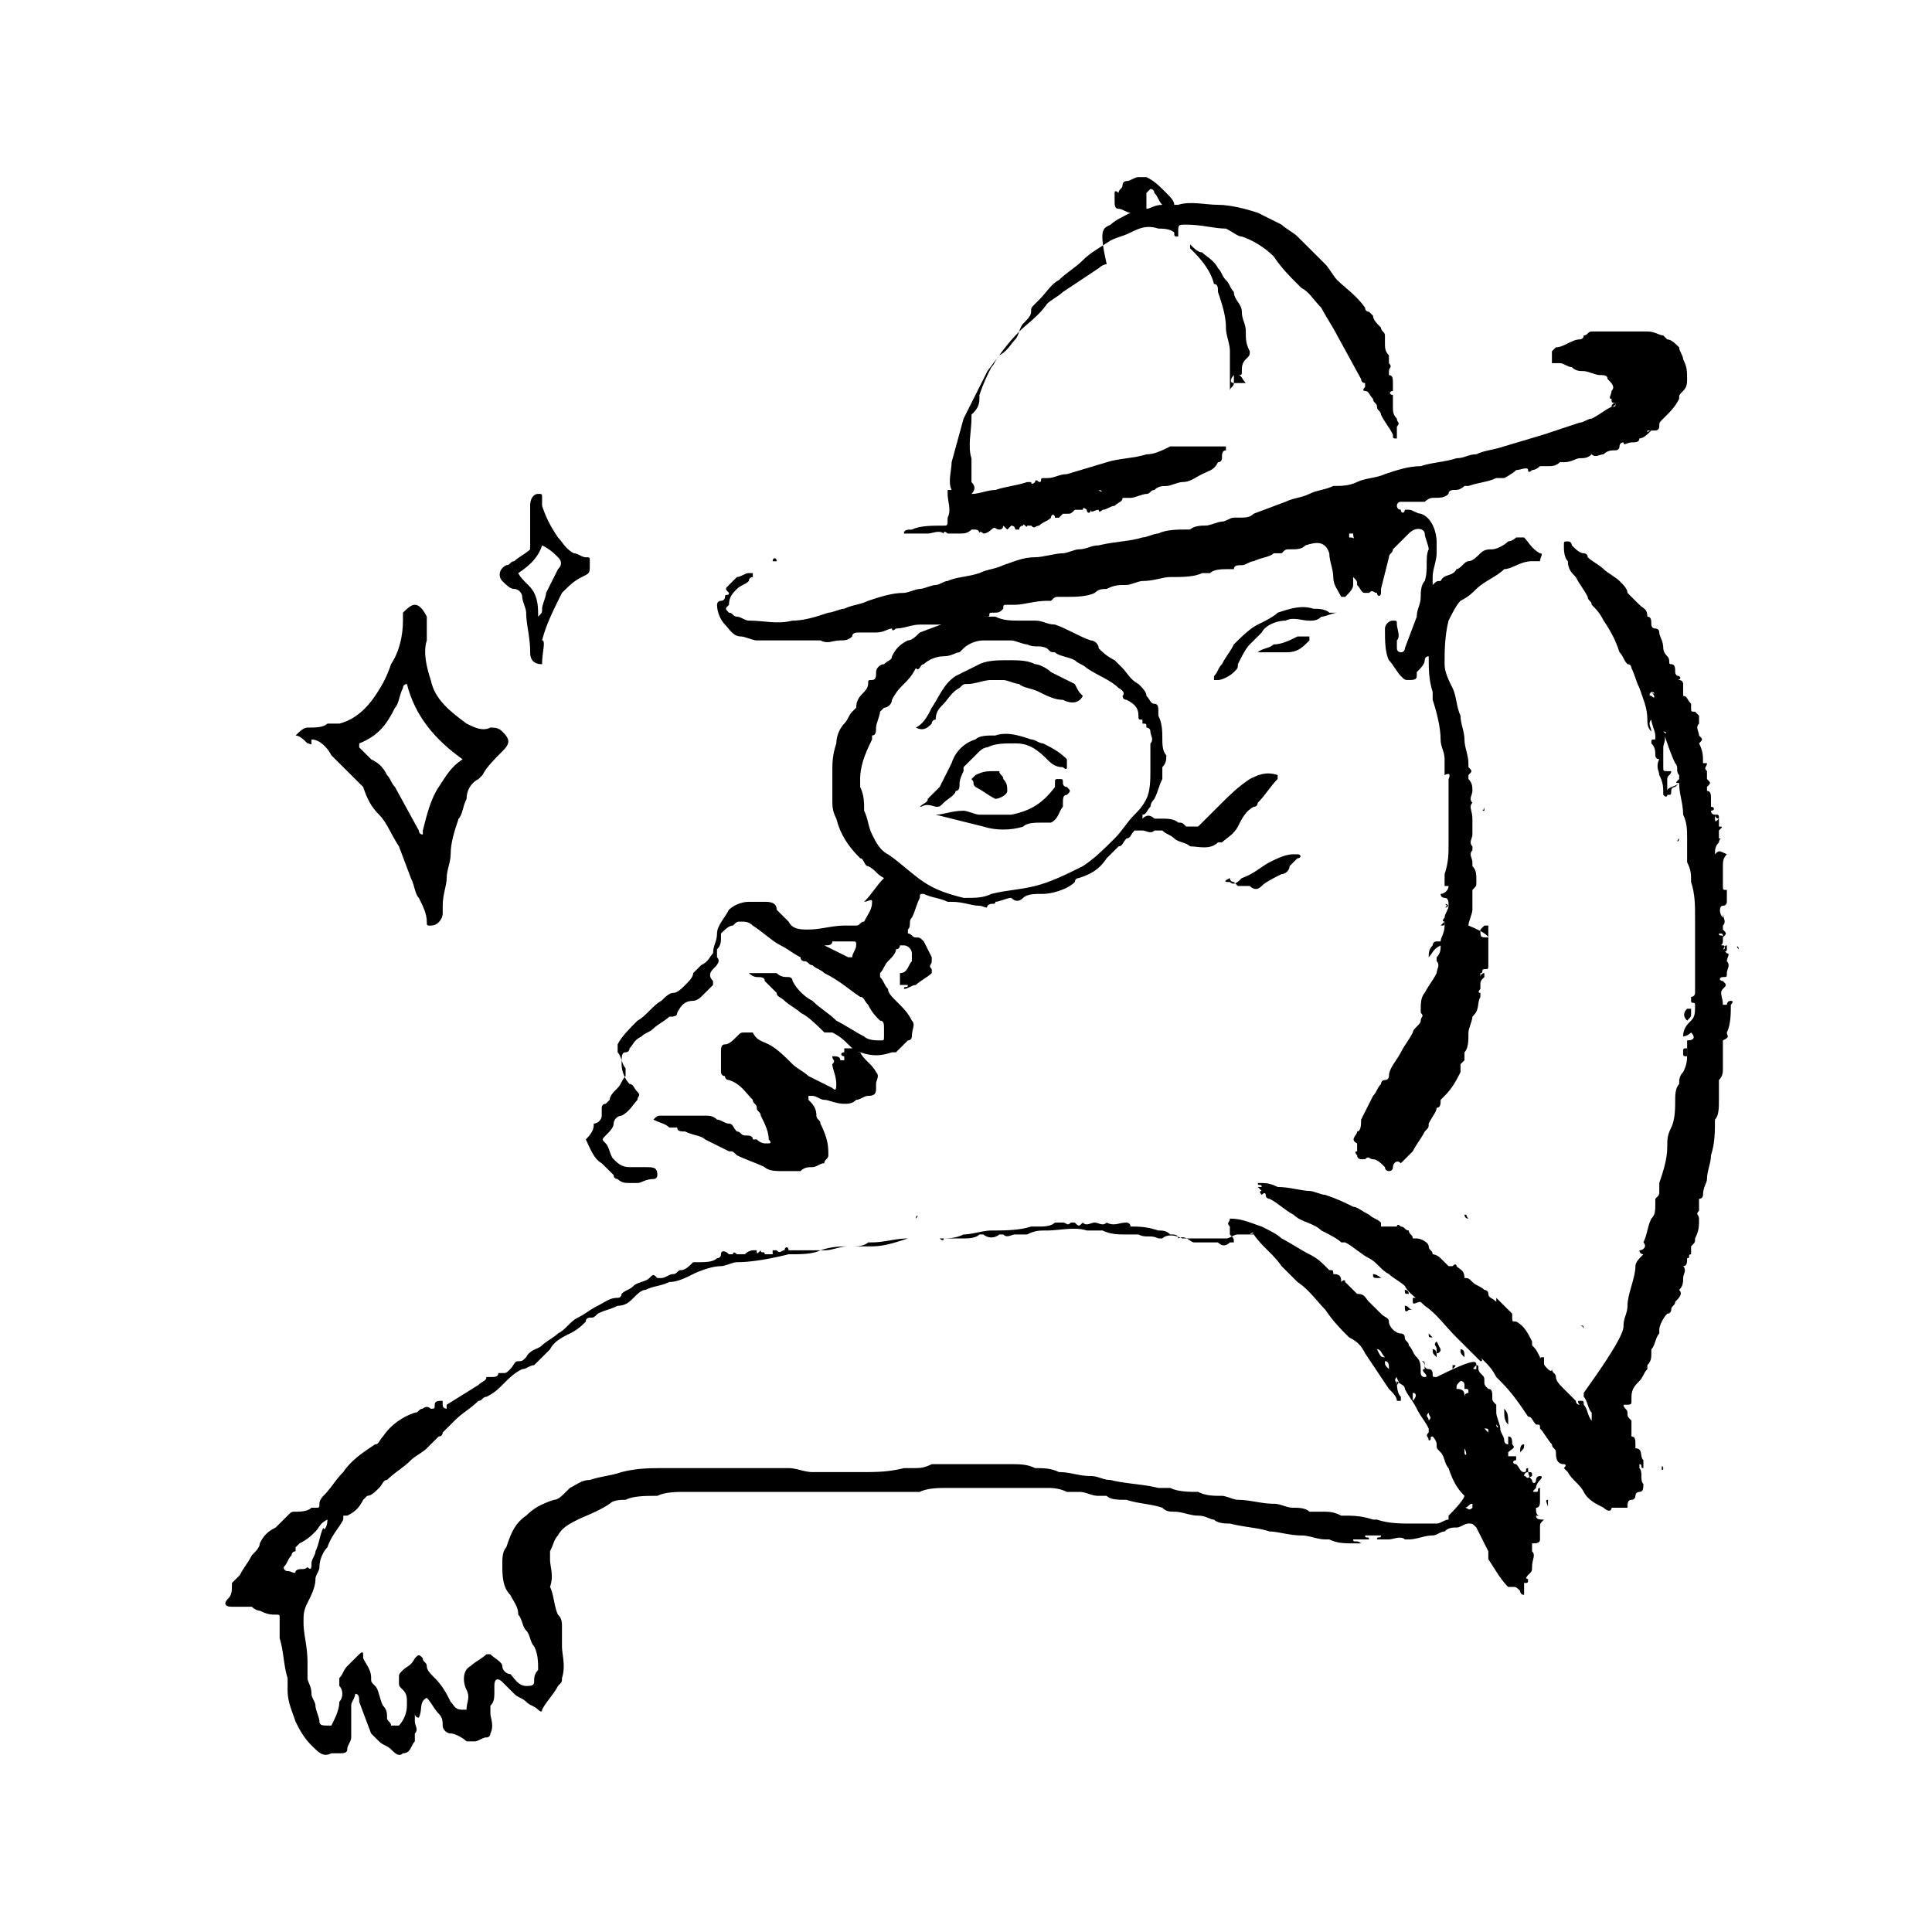 <svg width="120" height="120" viewBox="0 0 200 200" xmlns="http://www.w3.org/2000/svg"><path fill="currentColor" d="M152.836 141.321c.412 0 0 .41.412.82s.412.41.412.82 0 .41.411.82c.412 0 .412.41.412.82s0 .41.411.82v.819c0 .41.412 1.23.412 1.64s.411.82.411 1.23c0 0 0 .41.412.41v-.41-.41c.412 0 .412.41.412.82.411.41 0 .41-.412.82v.41h.412.411v.41c-.411 0-.411.41 0 .41.412.41.412.82.823.82s0-.41.412-.41c0 .41 0 .82.411 1.23 0 .41.412.41.412 0 0 0 0-.41.412-.41s0 .41 0 .41-.412.41-.412.82v.41c.412 0 0-.41.412-.41v.41.41.41c0 .409 0 .819-.412.819 0 .41 0 .82.412.82h.411-.823c0 .41.412.41.823.41-.411.41-.411.41-.411.82v.41.82c0 .41-.412.41-.824.41v.82c.412.41 0 .82 0 1.64 0 .41 0 .41-.411.82 0 0-.412.41 0 .41 0 .41 0 .41-.412.41v.41.82c-.411 0-.411-.41-.411-.41-.412-.41-.412-.41-.823-.41h-.412c-.823-.82-1.235-1.64-2.058-2.87v-.41-.41l-1.235-2.46c-.411-.41-.411-.41-.823-.41s-.823.41-1.234.41-.824 0-1.235.41c-.412 0-.823.41-1.235.41-.823 0-1.646.41-2.469.41h-.412c-.411-.41-1.235 0-1.646 0h-.412-.823c0-.41.412 0 .412-.41h-1.647c0 .41.412 0 .412.41h-.412-1.234c0 .41.411 0 .823.41h-.823c-.823 0-1.646 0-2.47-.41h-.411c-.823 0-1.646-.41-2.47-.41-1.234 0-2.469-.41-3.292-.41-1.235-.41-2.47-.41-4.116-.82-.411 0-1.235 0-1.646-.41-.412 0-.823-.41-1.646-.41s-1.647-.41-2.47-.41c-.411 0-.823 0-1.235-.41-1.234-.41-2.469-.41-3.704-.819-.823 0-1.646 0-2.058-.41h-.823c-.823 0-1.234-.41-2.057-.41h-.824-.411c-.823-.41-1.646-.41-2.058-.41h-4.527-2.881-2.058-.823c-.823 0-2.058 0-2.881.41h-2.881-1.646-4.116-1.646-2.881-4.939-6.174c-.823 0-2.058 0-2.881.41-1.235 0-2.47 0-3.293.41-.412 0-1.235 0-1.646.409-1.235.82-2.469 1.23-3.292 1.64s-1.646.82-2.058 1.64c-.411.41-.411.82-.823 1.64v.82c0 .82.412 1.64 0 2.87.412.82.412 2.049.823 2.869.412.41.412.82.412 1.23v1.23.82c0 .82.412 2.05 0 3.28 0 .41 0 .41-.412.82-.411.82-1.235 1.639-1.646 2.459 0 .41-.412 0-.412 0-.412-.41-.823-.41-1.235-.82s-.823-.41-1.235-.819l-1.235-1.23c-.412-.41-.823-.41-.823.41v.41c0 .819 0 1.229-.412 1.639v.82c0 .41.412 1.23 0 2.05 0 0 0 .41-.412.41s-.823.41-1.235.41h-.823c-.412-.41-1.235-.82-1.646-.82s-.823-.41-.823-.82 0-.82-.412-1.23-.823-1.23-1.235-1.64c-.823.41-.411 1.23-.823 2.05-.412 0-.412-.41-.412-.41v.82c0 .41.412.82 0 1.23v.82c-.412.41-.412 1.23-1.235 1.23-.411.41-.823 0-1.235-.41s-.823-.41-1.235-.82l-.823-.82-1.235-3.28c0-.41 0-.819-.412-.819 0 .409-.412.819-.412 1.229v1.23.41 1.64c0 .41-.411.82-.411 1.23s-.412.41-.823.41h-.823c-.823.41-1.235 0-2.058-.82s-1.235-1.64-1.646-2.46c-.412-1.23-.823-2.05-.823-3.279v-1.23c-.412-1.23-.412-2.87-.823-4.1v-2.05c0-.41 0-.41-.412-.41s-.823 0-1.646-.41c0 0-.412 0-.823-.41h-1.235-.823c-.823 0-.823-.41-.412-.82s.412-.819.412-1.639l.823-.82c.412-.82.823-1.23 1.235-2.05.412-.41.823-.82.823-1.23.412-.82.823-1.23 1.646-1.64l1.235-1.23c.412-.41.412-.41.823-.41s1.235 0 1.646-.41h.412c.412 0 .412 0 .412-.41s.411-.819.411-.819c.823-.82 1.235-1.64 2.058-2.46.823-1.23 2.058-2.05 3.292-2.87.412 0 .412-.41.823-.82.823-1.23 2.058-2.05 3.293-2.46.412 0 .412-.41.823-.41 0 0 .411-.409.823 0 .412 0 .412 0 .412-.409s.412-.41.823-.41v.41c0 .409.412.409.412.409v-.409l3.292-2.05c.412-.41.823-.41.823-.82h.412c.412 0 .823 0 .823-.41h.412c.411 0 .411 0 .823-.41s.412-.82.823-.82.412 0 .823-.41c.411-.82 1.235-.82 1.646-1.23s1.235-.82 1.646-1.23c.823-.41 1.235-1.23 2.058-1.64s1.235-.819 2.058-1.229 1.235-.82 2.058-.82c.412 0 .412-.41.412-.41.412-.41.823-.41 1.235-.82s1.235-.41 1.646-.82.412-.41.823 0h.411c.412 0 .823-.41 1.235-.41s.412-.41.823-.41.823-.41 1.235-.82h.412c.823 0 1.646 0 2.058-.41 0 0 .412 0 .412-.41s.412-.41.823 0h.823-.412s0-.41.412 0h.823c.412-.41.823-.41.823-.41h.412c0 .41 0 .41.412 0 0 .41.411 0 .411.41h.823v-.41h.412c.412.41.412 0 .823 0 0-.41.412-.41.412 0h.823 1.235 1.646c.823 0 1.646-.41 2.469-.41h2.469c1.235 0 2.469-.41 3.704-.82h1.646 1.646c.823 0 1.646 0 2.469-.41.823 0 2.058-.41 2.881-.41 1.235 0 2.881 0 4.116-.41h.823c.411 0 1.235 0 1.646-.41h.823c.412 0 .412.41.823 0h.412c.412.41.412.41.823 0 .412.41.823 0 1.235 0s.823.41 1.234 0c.824.41 1.235 0 2.058 0 0 0 .412 0 .412.41.823 0 1.646 0 2.881.41.411 0 .823 0 1.235.41.411 0 .823 0 .823.41.823-.41 1.234.41 1.646.41h.412.411.823.823c.412.41.824.41 1.235 0h.412c0-.41 0-.41-.412-.82v-.41-.41c-.411-.41 0-.41 0-.82 1.235 0 2.058.41 3.293.82.823.41 1.646.82 2.058 1.23.823.41 2.057 1.23 2.881 1.64s1.234.82 1.646 1.23l.411.41c.412 0 .412 0 .412.41.823 0 .823.41.823.82 0 0 .412-.41.412 0l1.234 1.23c.823 0 .823.41 1.235.82l1.235 1.229c.411.41.823.41.823.82s.411.82.411.82.412.41.824.41c0 0 .411 0 .411.41s.412.41.412.82c.411.41.411.82.823 1.23s.411.82.411 1.64c0 0 0 .41.412.41s0-.41 0-.41-.412-.41 0-.41c0-.41 0-.82-.412-.82.412 0 .412 0 .412.41s.412.41.412.41c.411 0 .411.41.411.41 0 .41 0 .41.412.41 4.115-2.05 4.115-1.64 4.115-1.23-.411.41-.411.41 0 .41v-.41zm-6.585 2.87c0-.41 0-.41 0 0v.82c.412-.41.412-.82 0-.82zm-15.639-16.399h-1.235-1.235c-.411 0-.823.41-1.234.41h-1.647-.411-2.47c-.823-.41-1.646-.41-2.058 0h-.411c-.823-.41-1.235 0-2.058-.41h-1.235c-.823 0-1.646 0-2.469-.41h-1.646c-1.235-.41-2.881 0-4.116 0-.823 0-1.235 0-2.058.41h-1.235c-.411 0-.823.41-1.234 0h-.412a1.26 1.26 0 0 1-1.646 0h-.412c-.411.41-1.234.41-1.646.41h-.823-.823-.412c0 .41-.412 0-.412 0h-3.293c-1.235 0-2.469.41-3.704.41h-.412c-.411.41-1.235.41-1.646.41-1.235 0-2.058 0-3.293.41-.823.41-2.058.41-3.293.41-1.646.41-3.704.82-5.35.82-.412 0-1.235.41-1.646.41-.823 0-2.058.41-2.881.82s-1.646.82-2.469.82c-.823.41-1.646.41-2.469.82-.412 0-.823.41-1.235.82s-.823.82-1.646.82c-.823.41-1.235.41-2.058.819-.412.41-.412.41-.823.41 0 0-.412 0-.412.41-.412.41-.823.82-1.646 1.23s-1.646.82-2.058 1.64l-1.235 1.23-.412.41c-.412 0-.823.41-1.235.41-.823.41-1.235.82-2.058 1.64-.412.41-.823.82-1.646 1.23-.412 0-.412.41-.823.41-.823.819-1.646 1.229-2.469 2.049l-1.235 1.23s0 .41-.412.41l-1.235 1.23c-.411.41-1.235.82-1.646 1.23-.823.82-1.646 1.23-2.469 2.05-.412 0-.412.41-.823.82s-.823.82-1.235.82l-.412.41c-.412.819-.823 1.229-1.646 1.639h-.412v.41c-.412.82-1.235 1.64-1.646 2.87-.412.41-.823 1.23-.823 2.05 0 .41-.412.82-.412 1.23 0 .82-.412 1.64-.823 2.459s-.412 1.23-.412 2.05c0 1.23.412 2.46.412 4.1v1.64c0 .41.412.82.412 1.64 0 .409.412.819.412 1.229s.412 1.23.412 1.64.411.41.823.41h.412c.412-.82.823-1.64.823-2.46.412-.41.412-1.229 0-1.639v-.82c.412-.41.412-.82.823-1.23l.823-.82c.823-.82.823-.82.823 0 .412.82.823 1.23.823 2.05 0 .41 0 .41.411.82s.412 1.229.823 2.049c.412.41.412.82.412 1.23s.412.41.412.82h.823a3.13 3.13 0 0 0 .823-2.05v-.41c0-.41 0-.819-.412-1.229s-.411-.41-.411-.82v-.41c0-.41 0-.41.411-.82s.823-.41 1.235-1.23c.412-.41.412-.41.823 0 0 .41.411.41.411.82s.412.82.823 1.23c.823.82 1.235 1.64 1.646 2.459.411.41.411.82 1.235.82h.412c0-.82.412-1.23 0-2.049s-.412-2.05.412-2.46c.412-.41 1.235-.82 1.646-1.23h.412c.412.41 1.235.82 1.235 1.23s.411.82.823.82c.412.41.823 1.23 1.646 1.23.411 0 .823 0 .823-.41s0-.82.412-1.23c0-.82 0-1.64-.412-2.46-.412-.41-.412-1.23-.823-1.64s-.412-1.23-.823-1.64c0-.82-.412-1.23-.823-2.049-.823-.82-.823-2.05-.823-3.28 0-.41 0-1.23.411-1.64.412-1.23.823-2.46 2.058-3.28.823-.82 1.646-1.23 2.881-1.639.411 0 .823-.41 1.235-.82l.412-.41c.823-.41 1.235-.82 2.058-.82 1.235-.41 2.058-.41 3.293-.82 1.646-.41 2.881-.41 4.527-.41h3.704 3.704H80.4h1.235c.823 0 1.646.41 2.469.41h2.058 2.881c1.646 0 2.881 0 4.527-.41h.823c.823 0 1.235 0 2.058-.41h1.646 2.058 4.115.412c.823 0 1.646 0 2.469.41.823 0 1.647 0 2.47.41 1.234 0 2.058.41 3.292.41.823 0 1.235.41 2.058.41 1.646.41 3.293.41 4.939.82h1.235c.823.41 2.057.41 2.881.41.823.41 1.646.41 2.469.41.412 0 1.235.41 1.646.41 1.235 0 2.47.409 3.704.409.824 0 1.235.41 2.058.41.412 0 1.235 0 1.647.41h1.234c.823 0 1.235 0 2.058.41 1.235 0 2.058 0 3.293.41h.411c1.235.41 2.47.41 3.704.41h2.47c.411 0 .823-.41 1.234-.41v-.41c1.647-1.639 1.647-2.049 1.647-2.049-.823-.82-1.235-1.64-1.647-2.87-.411-.41-.411-1.23-.823-1.64s-.411-.41-.411-.82-.412-.82-.412-.82c-.411 0 0 .41-.411.41 0-.41-.412-.41 0-.82v-.41c-.412-.82-.824-1.23-1.235-2.05s-.823-1.229-1.235-2.049c0-.41-.411-.41-.823-.82 0 .41 0 1.23.412 1.64v.41h-.412c0-.41-.412-.82-.823-1.23l-2.47-3.69c-.411-.82-.823-1.23-1.646-1.64-.823-.82-1.646-1.64-2.469-2.869-.823-.82-1.646-2.05-2.881-2.87l-1.646-1.64c-.824-1.23-2.058-2.05-2.881-3.28 0 0 0-.41-.412 0 1.235-.41 1.235-.41 1.235 0zm-96.719 29.517c-.412.41-.412.41 0 0-.823.41-.823.82-1.235 1.23s-.823.82-1.646 1.23l-.412.41v.41s-.412 0-.412.41c-.412.41-.412.82-.823 1.23 0 0 0 .41.412.41s.823.41.823 0c.412-.41.823 0 1.235-.41.412.41.412 0 .412-.41s.412-.82.412-1.23c.412-.82.412-1.64.823-2.46 0 .41.412 0 .412-.82zm117.709-12.708c0-.41.411-.41.411-.41 0-.41 0-.41-.411-.41v-.41s0-.41-.412-.41c-.411.41-.411.41-.411.82.823 0 .823.41.823.82zm-60.089-18.039h.823-1.235.412zm57.619 13.119l-.411-.82c-.412.41 0 .41 0 .82v.41s.411 0 .411-.41zm-2.058-4.919c0-.41-.411-.41-.411-.41h-.412v.41c0 .41.412 0 .823 0zm11.524 18.038c0-.41 0-.41-.411-.41 0 0-.412 0-.412.41.412 0 0 .41.823 0zm-13.17-17.628c0 .41 0 .819.412.41h.411c-.411 0-.411-.41-.823-.41zm-3.292-3.28c0 .41 0 .41.823.41-.412-.41-.823-.41-.823-.41zm6.173 6.559l-.411-.41c0 .41 0 .41.411.41 0 .41 0 .41 0 0zm-53.504-12.299c0-.41.412-.41 0 0-.412-.41-.412-.41 0 0zm56.797 29.927c.411 0 .411.41.823 0v-.41c-.412 0-.412.41-.823.41zm-6.997-13.528c-.412.41 0 .41 0 .82.412-.41 0-.41 0-.82zm-.823-.82c0-.41 0-.82-.412-.82 0 .41 0 .41.412.82zm6.585 0c.412-.41.412-.41 0-.41v.41c-.412 0-.412 0 0 0zm-2.469 5.329c.411-.41 0-.41 0-.82-.412.41 0 .41 0 .82zm-5.351-7.379c.412.82.412.82.823.82-.411-.41-.411-.82-.823-.82zm9.055 10.249v.41c0 .41.411.41 0-.41.411.41.411.41 0 0zm-5.351-8.609c.412-.41.412 0 0 0 .412-.41.412-.41 0 0 0-.41 0-.41 0 0zm12.759 12.709c-.412.41-.412.41 0 .41v-.41zm-10.701-14.349c0 .41 0 .41.412.82 0-.41 0-.82-.412-.82zm2.881 0c0 .41 0 .41.412.82 0-.41 0-.82-.412-.82zm2.058 9.019h0c.412-.41.412-.41 0 0 0-.41 0-.41 0 0zm-1.235-6.969h0c.412-.41.412-.41 0 0 0-.41 0-.41 0 0zm-4.939-4.92c0-.41 0-.41 0 0-.411-.41-.411-.41 0 0-.411 0-.411 0 0 0zm-.411 4.92h0c0-.41.411-.41 0 0zm-.823-7.789s0-.41-.412-.41c0 .41 0 .41.412.41zm8.231 14.348c0-.41 0-.41-.411-.41l.411.41zm-11.524-15.168c-.411 0-.411 0 0 0-.411.41-.411.41 0 0 0 .41 0 .41 0 0zm13.994 18.038v-.41.41zm-8.232-6.969h0c.412-.41.412-.41 0 0zm6.585 3.279c0 .41 0 .41 0 0 0 .41.412.41 0 0z"></path><path fill="currentColor" d="M154.071 97.046v.82 1.23.82c0 .41 0 .41-.411.41s0 .41-.412.41v.41s0-.41.412-.41v.41c-.412.41-.412.41-.412.82v.41s-.412.41 0 .41v.41c-.412.82 0 1.23-.823 2.05 0 .41-.412 1.23-.412 1.64 0 .819 0 1.639-.411 2.049v.82l-.412.41v.82c-.411.82-.823 1.64-1.646 2.46l-.412.41c0 .41 0 .82-.411.82 0 .41-.412.82-.823 1.64 0 .41 0 .41-.412.82-.412.819-.823 1.229-1.235 2.049l-1.234 1.23c-.412-.41-.824 0-.824.41s-.411.41-.411.41-.412 0-.412-.41c-.411-.41-.823-.82-1.234-.82s-.412-.41-.824 0h-.411s-.412 0-.412-.41c0 0-.411-.41 0-.41v-.41-.41c-.823-.41 0-.819 0-1.229.412 0 .412-.82.412-1.23l1.235-2.46c.411-.41.411-.82.823-1.23 0 0 0-.41.411-.41s.412-.41.412-.41c0-.82.823-1.64 1.235-2.46s.823-1.23 1.234-2.049c0-.41.823-.82.823-1.23s.412-.41 0-.82v-.41c0-.41 0-1.23.412-1.64.412-.82.823-1.23 1.235-2.05 0-.41.411-.82 0-1.23v-.41c.411-.41.411-.82.411-1.23-.823.41-.823.82-1.234 1.23 0-.41 0-.82.411-1.23 0 0 0-.41.412-.41h.411c0-.41.412-.82.412-1.64v-.41c-.412 0 0-.41 0-.41 0-.41.411-.82.411-1.23s0-.82-.411-.82c0 0-.412 0-.412-.41.412 0 .823-.41.823-.82h-.411v-1.23c.411-1.23.411-2.05.411-3.28v-3.28-3.28s.412-.82-.411-.41v-.41-1.23c0-.82-.412-1.23-.412-2.05 0-1.23-.411-2.87-.823-4.1v-.82c-.411-1.23-.411-2.46-.411-3.69-.412 0-.412.41-.412.41 0 .41-.412.82-.823 1.23v.41c0 .41-.412.41-.823.41s-.412 0-.823-.41-.824-1.23-1.235-1.64c-.412-.82-.412-2.05-.412-3.28 0-.41.412-.82.823-.82s.412 0 .412.41.412 1.23 0 1.64v.82c0 .41.412.41.412.41.411 0 .411-.41.411-.41l1.235-3.28c0-.82.411-1.23.411-2.05 0-.41 0-1.23.412-1.64.412-1.23 0-2.46.412-3.28 0-.41-.412-1.23-.412-1.64s-.823-.82-1.646 0l-1.647 1.64c0 .41-.411.41-.411.82l-.823 3.28v.41c0 .41-.412.41-.412 0-.411 0-.411-.41-.823 0h-.412c-.411 0-.411-.41-.823-.82 0-.41 0-.41-.411-.82v.82c0 .41-.412.82-.823 1.23h-.412c-.411-.82-.823-1.23-.823-2.05s-.412-1.64-.412-2.46c-.411-1.23-1.234-1.23-2.469-.82-.412.41-.823.41-1.646.41-.412 0-.412 0-.823.41h-.824c-.411.41-1.234.41-2.057.82-.412 0-.824.41-1.235.41s-.823 0-.823.41h-.412c-.823 0-1.646 0-2.058.41h-.823c-.823.41-2.058.41-3.292.41-.824 0-1.647.41-2.881.41-.412 0-1.235.41-1.647.41-.823 0-1.234 0-2.058.41-.411 0-.823 0-1.234.41-.823.41-2.058.41-2.881.41h-.823c-.412 0-.412 0-.823.41h-.412c-1.235 0-2.469.41-3.293.41h-.823c-.411 0-.411 0-.411.41-.412.41-.412.41-1.235.41-.412 0 0 .41-.412.41h-.411c-.412.41-.823.41-1.235.41h-.823c-.412 0-.823.41-1.235.41h-2.058-1.235c-.823 0-1.646.41-2.469.41 0 0-.412.41-.412 0-.412 0-.823.41-1.646.41h-1.646c-.412 0-.823 0-.823.41-.412.41-.823.41-1.235.41-.823 0-1.235.41-2.058 0h-1.235-2.469-1.646-1.235c-.412 0-1.235-.41-1.646-.41-.823 0-1.235-.82-1.646-1.23s-.823-1.23-.823-2.05c0-.41.412-.41.412-.41.412 0 .412-.41.412-.41 0-.41.412 0 .412-.41-.412-.41-.412-.41 0-.82l.823-.82c.412 0 .823-.41 1.235-.41h.412v.41s-.412 0-.412.41c-.412.41-.823.41-1.235.82s-.823.82-.823 1.64c-.412.41-.412.41 0 .82.412 0 .412.41.823.41s.823.41 1.235.41c1.646 0 2.881.41 4.527 0 1.235 0 2.469-.41 3.704-.82.412 0 1.235-.41 1.646-.41.823-.41 1.646-.41 2.469-.82 1.235-.41 2.469-.82 3.704-.82.412 0 1.235-.41 1.646-.41s1.235-.41 1.646-.41.823-.41 1.235-.41c.823-.41 2.058-.41 3.292-.82.823-.41 1.647-.41 2.47-.82 1.234-.41 2.058-.82 3.292-.82.823 0 2.058-.41 2.881-.41.412 0 1.235-.41 1.646-.41.824 0 1.235-.41 2.058-.41 1.647-.41 3.293-.41 4.528-.82.411 0 1.234-.41 1.646-.41.823-.41 2.058-.41 2.881-.41h.411c.412-.41 1.235-.41 1.647-.41s1.234-.41 1.646-.41.823-.41 1.235-.41h.411c.823 0 1.235 0 1.647-.41l3.292-1.23c.823-.41 1.646-.41 2.47-.82s1.646-.41 2.469-.82c.823 0 1.646 0 2.469-.41s2.058-.41 2.881-.82c1.235-.41 2.47-.82 3.704-.82 1.235-.41 2.47-.41 3.705-.82.823 0 1.234-.41 2.057-.41.824-.41 1.647-.41 2.881-.82l4.116-1.23 3.704-1.23c.412 0 .823-.41 1.235-.41.823-.41 1.235-.82 2.058-1.23 0 0 .411 0 .411-.41-.411 0-.411 0-.411-.41-.412 0 0-.41 0-.82.411-.41 0-.82-.412-1.23 0-.41-.411-.41-.823-.41s-1.235-.41-1.646-.41-.823 0-1.235-.41c-.411 0-.823-.41-1.235-.41h-.823v-.82-.41l.412-.41c.823 0 1.646-.82 2.469-.82 0 0 .412 0 .412-.41.411 0 .411-.41.823-.41h1.646 4.116c.823 0 1.235.41 1.646.41l.412.41c.411 0 .823.41 1.234.82 0 .41.412.82.412 1.23.412.82.412 1.23.412 2.05 0 .41 0 .82-.412 1.23s-.412.41-.412.82c-.411.82-.823 1.23-1.646 2.05-.411.41-.411.41-.411.82 0 0 0 .41-.412.41h-.412-.411c0 .41 0 0 .411 0-.411.41-.823.82-1.234.82 0 .41-.412.41-.823.41s-.824.41-.824 0c0 0-.411 0-.411.41s-.412.41-.412.41c-.411 0-.823 0-1.234.41-.412 0-.823.41-1.235 0-.412.41-.823.41-1.235.41s-.823.41-1.646.41h-.412c-.411.41-.823.41-1.234.41h-.823c-.412.41-.824.41-.824.41s-.411.41-.411 0-.823 0-1.235 0c-.411.41-1.235.82-1.235.82h-.411-.412c-.823.41-1.646.41-2.881.82h-.411c-.412.41-.823.41-.823.41-.412 0-.824 0-.824.41-.411.41-.823.41-1.646.41-.411 0-.823.41-.823.41h-.823-1.646c-.412 0-.412.41-.412.41s0 .41.412.41c0 .41.411.41.411 0h.412c.411 0 .823.41 1.234.41 1.235.41 1.647 2.05 1.647 2.87v.82.41c0 .82-.412 1.64-.412 2.46v.82c.412-.41.412-.41.823-.41.412-.82 1.235-.41 1.647-1.23.411 0 .823-.82 1.234-.82s.823-.41 1.235-.82.823-.41 1.235-.41 1.234-.41 1.646-.82c0 0 .412 0 .823-.41h.823c.412.41.823 1.23 1.647 1.64.411 0 0 .41 0 .82h-.824c-1.234 0-2.057.82-2.881.82-.823.82-2.057 1.23-2.881 2.05-.411.41-.823.82-1.646 1.23-.411.41-.823 1.23-1.235 2.05-.411 1.64-.411 3.28-.411 4.509 0 .82.411 1.64.823 2.46s.412 2.05.823 2.87c0 .82.412 1.64.412 2.46s.411 1.64.411 2.46v.41c.412.41.412.41 0 .82v.41c.412.41.412.82.412 1.23s-.412.82 0 1.23c-.412.41 0 .82 0 1.64v1.64c0 .41-.412.82 0 1.23v.41c-.412.41 0 .82 0 1.23v.41c.411.41.411.82.411 1.64 0 .41 0 .41-.411.82v.41 1.64c0 .41-.412 1.23-.412 1.64 2.058.82 2.058 1.23 2.058 1.23v-.82-.41h-.411l-.412.41c0 .82 0 .82.823.82-.411.41-.411 0 0 0zM140.489 56.05c-.411 0-.411-.82-.411-.82h-.412v.41c.412 0 .412 0 .823.41zm13.171 27.467c0 .41-.412.41 0 .41v-.41zm13.17-41.406c.411 0 .411 0 .411-.41 0 0-.411 0-.411.41zm-14.405 48.785c0-.41 0-.41 0 0-.412-.41 0-.41 0 0-.412-.41-.412-.41 0 0z"></path><path fill="currentColor" d="M175.061 106.884c-.411.41-.823.41-.823.41 0-.82.412-1.23.823-1.64s.412-.82.412-1.639c0-.41-.412 0-.412-.41v-.41c.412 0 .412-.41.412-.41v-3.28-2.05-2.46c0-1.23 0-2.46-.412-3.69 0-.82 0-1.23-.411-2.05v-1.23-1.23c0-.82 0-1.64-.412-2.46 0-1.23-.412-2.05-.412-3.28l-.411.41s-.412 0-.412.41 0 .41-.411.41c0 0 0 .41-.412 0 0-.82 0-1.23-.411-2.05 0-.41-.412-.82 0-1.64 0 0-.412 0-.412-.41s0-.82-.412-1.23c0-.41 0-.41.412-.41v-.41c0-.41-.412-1.23-.412-1.64-.411.41 0 .82 0 1.23-.411-.41-.411-.82-.411-1.23 0-1.23-.412-2.05-.823-3.28-.412-.82-.412-1.23-.823-2.05 0 0 0-.41-.412-.41-.412-.41-.411-.82-.823-1.23-.412-1.23-.823-2.05-1.646-3.28-.412-.82-.823-1.23-1.235-1.64 0-.41-.412-.41-.412-.82-.411-.82-.823-1.23-1.234-2.05-.412-.41-.823-.82-.823-1.64-.412-.41-.412-1.23-.412-1.64s0-.41.412-.41.411.41.411.41c.412.41.823.82 1.235.82 0 0 .411 0 .411.41.412.41 1.235.82 1.647 1.23s1.234.82 1.646 1.23.823.82.823 1.23l1.235 1.23c.411.41.823.41.823 1.23.411 0 .411.41.411.82 0 0 0 .41.412.41 0 0 .412 0 .412.41s.411.82.411 1.64c0 0 0 .41.412.82s0 .82.411.82.412.41.412.82c0 0 0 .41.411.41.412.41-.411.41 0 .41 0 0 .412 0 .412.41v.82.41c.412 0 .412.41.823.82v.41c0 .41 0 .41.412.41l.411.41v.82c-.411.41 0 .82 0 1.23.412.41.412.41 0 .82.412.82.412 1.23.412 2.05h.411c0 .41-.411.41 0 .82v.41.41c.412.41.412.41 0 .82v.41c.412 0 .412.41.412.82v.41.41c.412 0 .412.41 0 .41 0 0 0 .41.412.41s.411 0 .411.41c-.411 0-.411-.41-.411-.41 0 .82 0 .82.411.41v.82c.412 0 .412 0 0 .41v.82c.412 0 0 0 0 .41-.411.41-.411.82-.411 1.23.411-.41.411-.41 1.234 0-.411.41-.411.82-.411 1.23v.82.82.41c0 .41 0 .41.411.41v1.23s0 .41-.411.41-.412.82 0 1.23v-.41c0 .41.411.82 0 1.23v.41c.411.41.411.41 0 .82 0-.41 0-.41-.412-.41 0 .41.412 0 .412.41v.41c0 .41-.412.41 0 .41s0 .41 0 .41c.411 0 0-.41.411-.41v.41c0 .41-.411 0 0 .41.412 0 0 .41 0 .82.412.41 0 .82 0 1.23s0 .41-.411.41-.412.41 0 .41c.411.41.411.41 0 .82s0 .82 0 1.64h.411s0-.41.412-.41 0 .41 0 .41c0 .819 0 2.049-.412 2.869 0 .41.412.41-.411.82v.41.41.82 1.23c0 .41 0 .82-.412 1.23v.41 1.64c0 .82 0 1.639-.411 2.049 0 1.23 0 2.46-.412 3.69 0 .82-.412 1.64-.412 2.46 0 .41-.411.82-.411 1.64 0 0 0 .41-.412.41v.41.819c-.411.41 0 .41 0 .82 0 .82 0 1.23-.411 2.05 0 .41 0 .41-.412.82v.41.41c-.411 0 0 .41-.411.41 0 .41 0 .82-.412.82.412.41 0 .82 0 1.23s0 .82-.412 1.23c.412.41 0 .82-.411 1.229 0 .41-.412.41-.412.82 0 0 0 .41-.411.41-.412.41-.823 1.23-.823 1.64v.41c-.412.41-.412 1.23-.824 1.64v.41c0 .41 0 .82-.411 1.23v.41c-.412.41-.412.82-.823 1.23s-.823.82-.823 1.639v.41c0 .41 0 .41-.824.41 0 .41.412.41.412.82s0 .41.412.82v1.23.41c.411 0 .411.41.411.82v.41c.823 0 .412.82.823 1.23v.82c-.411 0 0-.41-.411-.41v.41c.411.41 0 1.23.411 1.64 0 .41 0 .82-.411.82s-.412.409-.412.409 0 .41-.411.41-.412.41-.412.82h-.412-.823-.411c0 .41-.412.41-.823 0-.823-.41-1.647-.82-2.058-1.639s-1.235-1.23-1.646-2.05l-.412-.41c.412-.41 0-.41 0-.41-.823 0-.823-.82-.823-1.23s-.412-.41-.412-.82c-.411-.41-.823-1.23-1.234-1.64 0-.41 0-.41-.412-.41-.412-.41-.412-.82-.823-.82-.823-1.23-1.646-2.459-2.881-3.689l-.412-.41c-.411-.82-.823-1.23-1.234-1.64l-.412-.41s.412.41 0 .41l-2.469-2.46c-1.235-1.23-2.058-2.46-3.293-3.28-.823-.819-1.646-1.229-2.058-2.049-.411-.41-1.235-.82-1.646-1.23-.823-.41-1.235-1.23-2.058-1.64s-1.646-1.23-2.469-1.64h-.412c-.411-.41-1.235-.82-2.058-1.23-.823-.82-2.058-.82-2.881-1.64-.823-.41-1.646-1.229-2.469-1.639 0 0-.412 0-.412-.41 0 0 0-.41-.411 0 0 0-.412-.41 0-.41l-.412-.41h.412c0-.41-.412 0-.412-.41.823 0 1.235 0 2.058.41 1.235 0 2.469.41 3.293.41.411 0 1.234.41 1.646.41 1.235.41 2.058.82 2.881 1.229.411 0 .823.41 1.646.82.412.41.823.41 1.235.82v.41h.823.823s0-.41.412 0c.411 0 .411.41.823.41 0 .41.411.41.411.82h.412c.411 0 1.235.41 1.235.82s.411.41.411.82c0 0 .412 0 .823.41l.823.82h.412c.412-.41.412 0 .412 0 .411.41.823.41.823 1.23.411 0 .411 0 .823.41s.823.41 1.235.82c0 0 .411 0 .411.41s.412.41.823.819v-.409l1.647 1.639v.41c0 .41 0 .41.411.41.823.41 1.235 1.23 1.646 2.05v.41c.412.41.412.41.824 1.23v.41c0-.41 0-.41.411-.41v.41c0 .41 0 .41.412.82s.411 0 .411 0c0 .41.412.41.412.82s.411.82.823 1.23l1.235 1.229s0 .41.411.41c0 0-.411-.41 0-.41s.412 0 .412.41c.411.41.411 1.23.823 1.64v-.82c-.412-.41-.412-1.23-.823-1.64v-.409c4.115-5.74 4.115-6.56 4.115-6.97 0-.82.412-1.23.412-2.05 0-1.229.823-2.869.823-4.099 0-.41.412-.82.823-1.23 0 0-.411 0-.411-.41.411 0 .823-.41.411-.82.412-.82.412-1.64.823-2.46.412-.41.412-.82.412-1.639v-.41c.412-.41.412-.41.412-.82v-.82c.411-1.23.823-2.46.823-3.69 0-.82 0-1.23.411-2.05s.412-2.049.412-2.869c0-.41 0-1.23.411-1.64 0-.41 0-.82.412-1.23.412-.82.412-1.23.412-2.05v-1.23c.823 0 .823-.41.411-.82v-.82.82zm-2.881-31.157c.412.82 0 1.23 0 1.64v2.05c0 .41 0 .41.412.41h.411c0 .41-.411.41-.411.82v1.23c0-.41.823-.41 1.234-.82-.411 0-.411 0 0-.41v-.41c-.411-.41 0-.82-.411-1.23-.412-.82-.823-2.05-1.235-3.28.412.41.412 0 0 0zm-1.235-4.1c-.411.41 0 .41 0 .41.412.41.412 0 0-.41.412.41.412 0 0 0zm1.235 80.352c-.411 0 0-.41 0 0-.411 0 0 .41 0 0zm-8.231-14.349c0-.41 0-.41 0 0 0-.41 0-.41-.412-.41 0 0 .412 0 .412.41zm-2.47-2.87c-.411 0-.411 0 0 0-.411.41-.411.41 0 0 0 .41 0 .41 0 0zM180 98.275c0-.41 0-.41 0 0-.412-.41 0-.41 0 0zM61.468 116.313c.412 0 .823-.41.823-.819v-.82s0-.41.412-.41l.411-.41c0-.41.412-.82.823-1.23s.412-.82.823-1.23v-.82c-.411-.41-.411-1.23-.823-1.64v-.82c.412-.82 1.235-1.64 2.058-2.459.823-.41 1.646-1.64 2.469-2.05.412-.41.823-.82 1.235-.82s.823-.41 1.235-.82.823-.82.823-1.23l.823-.82c.823-.41.823-.82 1.235-1.23 0-.82.411-1.23.411-2.05s.823-1.64 1.235-2.46c.412-.41 1.235-.82 2.058-.82h1.646c.412 0 1.235 0 1.235.82l1.235 1.23c.411.82 1.235.82 2.058.82 1.235 0 2.469-.41 3.704-.41h1.235c.412 0 .412-.41.823-.41.412-.82.823-1.23.823-2.05 0-.41-.412 0-.823 0 .823-.82 1.235-1.64 2.058-2.46-.823-.41-.823-.82-1.646-1.23-.412 0-.412-.82-.823-.82-1.235-1.23-2.058-2.46-2.469-4.1-.412-.82-.412-1.23-.412-2.05v-2.87c0-.82 0-1.64.412-2.87 0-.82.412-1.64.823-2.05s.412-.82.823-1.23l.412-.41c0-.82.412-1.23.823-1.64 0 0 .412-.41.412-.82s0-.41.412-.41.412-.41.412-.82.412-.82.823-.82c.412-.41.823-.41.823-.82.411-.82.823-1.23 1.646-1.64.412 0 .823-.41 1.235-.82l3.292-1.23c.823 0 1.647-.41 2.47-.41h1.646.412c.823.41 1.646.41 2.469.41h1.646c.823 0 1.235.41 2.058.41 1.235.41 2.47 1.23 3.704 1.64.412 0 .823.41.823.82.412.41.824.82 1.647 1.23l.823.82c.411.41.823 1.23 1.646 1.64.412.41.823.82.823 1.23.412.41.412.82.823.82s.412.41.412.82v.41c.411.82.411 1.64.411 2.46 0 .41 0 1.23.412 1.64 0 .41 0 .82-.412 1.23v.41.82c-.411.82-.411 1.23-.823 2.05-.411.41-.411.82-.411.82-.412.41-.412.82-.823.82v.41c.411-.41.823-.41 1.234 0h.823c.412 0 1.235 0 1.647.41.411 0 .411 0 .823.41h1.235l1.234-1.23 1.235-1.23c.823-.82 1.646-1.64 2.881-2.46.823-.41 1.646-.82 2.881-.41v.41c-.823.82-1.235 1.64-2.058 2.46 0 0 0 .41-.411.41-.824.41-1.235 1.23-1.647 2.05s-1.234 1.23-1.646 1.64h-.412c-.823.82-2.057.41-2.881.41-.411-.41-1.234-.41-1.646-.82s-.823-.41-1.235-.82h-.823c-.411.41-.823 0-1.234 0h-.824c-.411.41-.411.82-.823.82-.411.41-.411.82-.823.82l-1.234 1.23c-.824 1.23-1.647 1.64-2.881 2.05 0 0-.412 0-.412.41-.823.82-2.469 1.23-3.293 1.23s-1.646 0-2.057.41-.824.41-1.235 0c-.412 0-1.235.41-1.646.41 0 .41-.412 0-.824.41 0 .41-.411 0-.823 0-.823 0-1.646-.41-2.881-.41h-.412c-.823-.41-1.646-.41-2.469-.82-.411 0-.411 0-.411.41-.412.82-.412 1.23-.823 2.05-.412.41 0 .82-.412 1.23v.41c.412 0 .412.41.823.41s.412 0 .823.41l.823 1.64v.41c0 .41-.412.41 0 .82v.41c-.412.41-1.235.82-1.646 1.23-.412 0-.823.41-1.235.41 0-.41.412 0 .412-.41h-.412-.412v-.82-.41c.823 0 .823-.82 1.235-1.23v-.82c0-.41-.412-.82-.823-.82h-.412s0 .41-.412.41c0 .41-.411.82-.823 1.23s-.412.82-.823 1.23v.41c.412.41.412.82.823 1.23 0 .41.412.82.823 1.23.823.82 1.235 1.23 1.646 2.05.412.409 0 .819 0 1.639 0 0 0 .41-.412.41l-1.235 1.23h-.411c-1.235.41-2.058.41-3.293 0-.412 0-.823-.41-1.235-.82s-.823-.82-1.646-1.23h-.823c-.823-.82-1.646-1.639-2.469-2.049-.412-.41-1.235-.82-1.646-1.23s-.823-.41-.823-.82l-1.235-1.23c0-.41-.412-.41-.823-.41s-.823-.41-.823-.41h.412 1.235H80.4c.412.41.823.41 1.235.41 0 0 .411 0 .411.41.412.82 1.235 1.64 2.058 2.05.823.82 1.646 1.23 2.469 2.05.823.409 2.058 1.229 2.881 1.639.412.41 1.235.41 1.646.41s.412 0 .412-.41v-.82c0-.41 0-.819-.412-.819-.412-.41-.823-.82-1.235-1.64-.412-.41-.412-.82-.823-.82-1.235-.82-2.058-1.64-3.704-2.46-.412-.41-.823-.41-1.235-.82-.412 0-.412-.41-.823-.41s-.412-.41-.412-.41c-.823-.41-1.235-.82-2.058-1.23s-1.646-1.23-2.881-2.05c-.412-.41-.823-.41-1.235-.41s-.412 0-.823.41c-.412 0-.823.41-1.235.82v.41c0 .41 0 .82-.412 1.23v.82c.412.41 0 .82-.411 1.23s-.412.82 0 1.23v.41l-1.235 1.23s-.412.41-.823.41c-.823 0-1.235.41-1.646 1.23 0 .41-.412.41-.823.41-.412.41-1.235.819-1.646 1.229s-.823.41-1.235.82c-.823.41-.823.82-1.235 1.23 0 0 0 .41-.412.41s-.411.41-.411 1.23.411 1.64.823 2.05c.412 0 .412.41.823.82s0 .41 0 .82c-.412.41-.823 1.23-1.646 1.64-.412 0-.823.409-.823.819s-.412.82-.823 1.23-.412.41 0 .82.411 1.23.823 1.64.823.82 1.646.82h1.646c.823 0 1.235 0 1.235.82 0 .41-.412.41-.412.41-.823 0-1.235.41-1.646.41h-.823c-.412 0-.823 0-1.235-.41 0 0-.412 0-.412-.41l-1.235-1.23c-.823-.41-1.235-1.64-1.646-2.46.823-.82.823-1.23.823-1.64zm27.575-35.666v.82c.412.82.412 1.64.412 2.46.412.82.411 1.64.823 2.46s.823 1.64 1.646 2.05c1.235.82 2.469 2.05 3.704 2.87s2.469 1.23 4.116 1.64h.412c.823 0 1.646 0 2.469-.41 1.646-.41 2.881-.41 4.527-.82s3.293-1.23 4.939-2.05c1.235-.82 2.058-1.64 3.293-2.87.823-.82 1.234-1.64 2.057-2.46.412-.41.824-.82 1.235-1.64s.412-2.05.412-2.87v-2.05-.82c.411-.41 0-.82 0-1.23s-.412-.41-.412-.41c0-.41 0-.41-.411-.41v-.41c-.412 0-.412 0-.412-.41 0-.82-.412-1.23-1.235-1.64 0 0-.411 0-.411-.41.411-.41-.412-.82-.412-.82-.823-.82-2.058-1.23-3.292-2.05-.412-.41-.823-.41-1.235-.82-.823-.41-1.646-.41-2.058-.82-.411 0-.411 0-.823-.41-.823-.41-1.235 0-2.058-.41-.411 0-1.235-.41-1.646-.41h-1.235-1.646c-.823 0-1.646.41-2.058.82l-.412.41c-.412 0-.823.41-1.646.41s-1.646.41-2.058.82c-.411 0-.411.82-.823.41-.412.82-.823 1.23-1.235 1.64s-.823.82-1.235 1.64c0 .41-.412.82-.823.82l-.412.41c0 .41-.412 1.23-.412 1.64s0 .82-.412.82v.41c-.823 1.64-1.235 2.87-1.235 4.1zm-3.704 17.218l2.469 1.23h.412c0-.41.412-.82.412-1.23s0-.41-.412-.41h-1.646-.412c0 .41-.412.41-.823.41zm31.691-75.842c-.412 0-.823-.41-1.235-.41s-.411-.41-.411-.82v-.82c0-.41.411 0 .411 0 0-.41.412-.41.412-.82s.411-.41.411-.41c.412 0 .823-.41 1.235-.41h.823c.823.41 1.235.82 2.058 1.64.412.41.823.82.823 1.23h.412c1.234-.41 2.881 0 4.115 0s2.881.41 4.116.82l2.47 1.23c.411.41 1.234.82 1.646 1.23l1.646 1.64 1.235 1.23c.411.41.823 1.23 1.235 1.64.823.82 2.057 1.64 2.881 2.87 0 .41.411.41.411.41l.412.41c0 .41.411.82.823 1.23 0 .41.411.41.411.82v.82c0 .41 0 .82.412 1.23v.82c.411.41 0 .41 0 .82v.41c.411 0 .411.41.411.82v.82c-.411 0-.411.41 0 .41v1.23c0 .41 0 .82.412 1.23 0 .41.412.41 0 .82v.82.41c-.412 0-.412 0-.412-.41-.411-.82-.823-1.23-1.234-2.05 0-.41-.412-.41-.412-.82s-.411-.41-.411-.82c-.412-.41-.412-.82-.823-.82 0 0-.412 0 0-.41v-.41c-.412 0-.412-.41-.412-.41l-2.469-4.51c-.412-.82-1.235-2.05-1.647-2.87-.823-.82-1.234-1.64-2.058-2.05l-.411-.41c-.823-.82-1.646-1.64-2.47-2.87-.823-.82-2.057-1.64-3.292-2.05-.412 0-.823-.41-1.646-.82-1.235 0-2.47-.41-4.116-.41-.823 0-.823 0-.823.82v.41c-.412 0-.412 0-.412-.41-.411-.41-1.235-.41-1.646-.41-1.235-.41-2.058 0-2.881.41s-1.235.41-2.058.82c-1.235.82-2.058 1.23-2.881 2.05s-1.646 1.23-2.469 2.05c-.823.41-1.235 1.23-2.058 2.05l-.412.41c-.411.41-.411.41-.411.82s-.412.82-.823 1.23-.412 1.23-.824 1.64-.823 1.23-1.646 1.64c-.411.41-.411.82-.823 1.23-.412.82-.823 1.64-1.235 2.87v.41c0 .82-.411 1.23-.823 1.64v.41c0 1.23-.411 2.87 0 4.1v1.64.82c.412.41.412.82 0 1.23.823 0 1.646-.41 2.47-.41 1.234-.41 2.057-.41 3.292-.82h.412s0 .41.411 0c0-.41.412 0 .412 0 .411 0 0-.41.411-.41h.412c.823 0 1.235-.41 2.058-.41l4.116-1.23c1.234-.41 2.88-.41 4.115-.82.823 0 1.646-.41 2.47-.82h.823 1.646 2.058.823.412v.41c-.412 0-.412.41-.412.82 0 0 0 .41-.412.41-.411.82-.823.82-1.646 1.23s-1.235.82-2.058.82c-.411 0-1.234.41-1.646.41s-.823 0-1.235.41c-.411 0-.411.41-.823.41s-1.235.41-1.646.41h-.412-.411c0 .41-.412.41-.823.82-.412 0-.823.41-1.235.41 0 0-.412.41-.412 0-.411 0-.823.41-.823 0 0 .41-.411.41-.411 0 0 0-.412-.41-.412 0h-.411-.412c-.412.41-.412.41-.823.41h-.412l-.411.41h-.412c0-.41-.411-.41-.411 0-.412.41-.824.41-1.235.82-.412 0-.412.41-.823 0h-.412c0 .41-.411-.41-.411 0 0 0-.412 0-.412.41h-.412s0-.41-.411-.41l-.412.41-.411-.41s0 .41-.412.41-.411-.41-.823 0c0 0-.412.41-.823.41 0 0-.412-.41-.412 0 0 0 0-.41-.411-.41h-.412c-.411.41-.823.41-1.235.41h-.412-.823s-.412-.41-.412 0c-.412-.41-1.235 0-1.646 0h-.823-.823-.823c0-.41.412-.41.823-.41.823-.41 2.058-.41 3.293-.41.412 0 .412 0 .412-.82.412-.82 0-1.64 0-2.46v-.41h.412c-.412-.82 0-2.05 0-2.87l1.235-4.51 1.235-2.46 1.234-2.46c1.235-1.64 2.058-2.87 3.293-4.1.823-.82 2.058-1.64 2.881-2.87.412-.41 1.235-.82 1.646-1.23l3.704-2.46s.412-.41.824-.41c-.824-3.69-.412-3.69.411-4.1.412-.41 1.235-.82 2.058-1.23zm1.646-.41c.412 0 .823-.41 1.646-.41-.411-.41-.411-.82-.823-1.23 0 0 0-.41-.411-.41l-.412.41v.41 1.23zm-4.939 29.107c0 .41 0 .41 0 0 .412.41.412.41 0 0 .412.41.412 0 0 0zM30.6 76.138c.412-.41.823-.82 1.235-.82.823 0 1.646 0 2.058-.41h1.235c1.646-.41 2.881-1.64 3.704-2.87s1.235-2.05 1.646-3.28c.823-1.23 1.235-2.87 1.235-4.51v-.82c.412-.41.823-.82 1.235-.82s.823.41 1.235 1.23v.82 1.23.41c-.411 1.23 0 2.87.412 4.1.412 2.05 2.058 3.28 3.704 4.51.823.41 1.646.82 2.469.41.412 0 .823 0 1.235.41.823.82.823 1.23 0 2.05s-1.646 1.64-2.058 2.46l-.412.41c-.823.41-1.235 1.23-1.235 2.05-.412.82-.412 1.64-.823 2.05-.412 1.23-.823 2.46-.823 3.69 0 .82-.412 1.64-.412 2.46s-.412 1.64-.412 2.87v.82c0 .41-.412 1.23-1.235 1.23-.412 0-.412 0-.412-.41 0-.82-.411-1.64-.823-2.46-.412-.41-.412-1.23-.823-2.05l-1.235-3.28c-.823-1.23-1.235-2.46-2.058-3.28s-1.235-1.64-1.646-2.87l-2.469-2.46-.823-.82c-.412-.82-1.235-1.64-2.058-1.64 0 .82 0 .41-.412.41-.412-.41-.823-.82-1.235-.82zm17.286 2.46c-2.881-2.05-4.939-4.51-5.762-7.789-.412 0-.412.41-.412.41-.411.82-.411 1.64-.823 2.05-.823 1.64-1.646 2.87-3.704 3.69v.41l1.235 1.23c.823.41 1.235.82 1.646 1.64.412.41.412.82.823 1.23l2.469 4.51s0 .41.412.41v-.41c.411-1.64.823-3.28 1.646-4.51s1.235-2.05 2.469-2.87z"></path><path fill="currentColor" d="M86.162 109.344c.412 0 .823 0 .823.41h.412v-.41c-.412 0-.412-.41 0-.41v-.41h.823c.412 0 .412.41.823.41.412.82 1.235 1.23 1.646 2.05.412.41 0 .82 0 1.23v.41c0 .41 0 .82-.823.82-.411 0-.823.41-1.235.41-.412.41-.823.41-1.235.41-.823 0-1.646-.41-2.058-.41s-.823-.41-1.235-.41h-.412v.41c.412.41.823.82.823 1.64 0 .409.412.409.412.819.823 1.64.823 2.46.823 3.28 0 .41-.412.41-.412.82-.412 0-.823.41-1.235.41s-.823 0-1.235.41h-1.646c-.823 0-1.646 0-2.058-.41-.823-.41-2.058-.82-2.881-1.23-.412-.41-.412-.41-.823-.41l-2.469-1.23c-.412-.41-1.235-.41-2.058-.82-.412 0-.823 0-.823-.41h-.823c-.412-.41-.823-.41-1.646-.82.412-.409.412-.409.823-.409h1.646 2.058.823c.412 0 .823 0 1.235.409.412 0 .823.41 1.235.41s.412.41.823.82c.412 0 .412.41.823.41s.823 0 .823.41h.412c.412.41.823.41.823.41h.412c.412 0 0-.41 0-.41 0-.82-.412-1.64-.823-2.459 0-.41-.412-.41-.412-.82s-.412-.41-.412-.82c-.823-.82-1.235-1.64-2.469-2.05-.412 0-.412-.41-.412-.41-.412 0-.412-.41-.412-.41v-.82-.82-.41c0-.41 0-.82.412-.82s.823-.41 1.235-.82.412-.41.823-.41h.823c.412.82.823.82 1.646 1.23s1.646 1.23 2.469 2.05c.412.41 1.235.82 1.646 1.23l2.469 1.23c.412.41.412 0 .412-.41 0-.82-.412-1.64-.412-2.05.412-.41 0-.41 0-.82zM56.118 68.758c-.823 0-1.235-.41-1.235-1.23 0-1.64-.412-2.87-.412-4.1 0-.41-.412-1.23-.412-1.64s-.412-.82-.823-.82-.823-.41-1.235-.82-.412-1.23.411-1.64c.412 0 .412-.41.823-.41.412-.41 1.235-.82 1.646-1.23v-.82-3.69c0-.82.411-1.23.823-1.23s.412 0 .412.41v.82c.412 1.23.823 2.05 1.646 3.28.412.41.823 1.23 1.646 1.64.412 0 .823.41 1.235.41s.412 0 .412.41v.41c0 .82 0 .82-.823 1.23s-1.235.82-2.058 1.64c-.823 1.64-1.646 3.28-2.058 4.919.412 0 0 1.23 0 2.46zm-.412-4.92c.412-.41.412-.41.412-.82s.412-1.23.412-1.64l1.235-2.46c.412-.41.412-.82 0-1.23s-.823-.82-1.646-1.23c-.412 1.23-1.235 2.05-2.469 2.87.412.82 1.235 1.23 1.646 2.05s.412 1.64.412 2.46zm79.845.411c-.824 0-1.647-.41-2.47 0-.823 0-2.058.41-2.469 1.23l-1.235 1.23c-.412.41-.823 1.23-1.235 2.05 0 .41 0 .41-.411.82s-1.235.82-1.647.82h-.411v-.41c.411-.41.411-.82.823-1.23.412-.82.823-1.23 1.235-2.05.823-.82 1.646-1.64 2.469-2.05s1.646-.82 2.058-1.23c1.235-.41 2.469-.82 3.704-.41.412 0 1.235 0 1.646.41h.824c-.412 0-1.235.41-1.647.41-.411.41-.823.41-1.234.41zm-7.82-24.598c0 .41-.412.41-.412.82v-1.23-1.64-.82-.41c0-.82-.411-1.64-.411-2.46 0-1.23-.412-2.46-.824-3.69 0-.41 0-.82-.411-.82-.412-1.64-1.646-2.87-2.47-3.69v-.41c.412.41.824.82 1.235.82.412.41 1.235.82 1.646 1.64.412.41.412.82.824 1.23s.411.82.823 1.23c0 .82.823 1.23.823 2.05s.411 1.23.411 2.05 0 1.23.412 2.05c0 .41 0 .41-.412.82s-.411.82-.411 1.23 0 .41-.412.41c.412 0 .412.41.823.82h-1.234v-.82c-.412.41-.412.82 0 .82zm-.412 51.655c.412.41.823 0 1.235-.41 1.235-.41 2.058-1.23 2.881-1.64s1.646-.82 2.469-.82h.412c.411 0 .411.41 0 .41l-.823.82c0 .41-.412.82-.823.82-.824.41-1.647.82-2.058 1.23s-.823.41-1.235 0h-.823-.412l-.411-.41s-.412 0-.412-.41c-.823.41-.411.41 0 .41zm2.881-23.778c.412-.41 1.235-.41 1.646-.82.824 0 1.647-.41 2.47-.82h.823.412v.41c-.824.82-1.235 1.23-2.47 1.23h-1.646-1.235zm44.45 38.127c-.412-.41-.412-.82 0-1.23h.411v.41c0 .41 0 .41-.411.82zm-18.521 41.815c-.412-.41-.412-.82-.412-1.64.412.41.412.82.412 1.64zm.823-7.379c0-.41-.411-.82-.411-1.23.411 0 .411.41.411 1.23zm3.293 15.169v.82c0-.41-.412-.82 0-.82zm-2.881-4.92c0-.41 0-.82.411-.82 0 .41 0 .41-.411.82h0zm17.286-40.996c-.412 0-.412 0-.412-.41s0-.41.412-.41v.82zm-25.106-13.938c0 .41 0 .41-.412.41l.412-.41zm24.282-8.61c-.411.41 0 .41 0 0-.411.41-.411.41 0 0-.411 0-.823 0 0 0-.411 0-.411 0 0 0zm-21.813 39.356c-.411 0-.411-.41-.411-.41.411 0 0 0 .411.41zM80.4 58.099h-.412c0-.41.412-.41.412 0zm69.555 35.667c-.411 0-.411.41 0 0-.411-.41-.411 0 0 0zm-2.881 29.517c-.411 0-.411 0 0 0h0zm-34.983-51.245c-.411.82-1.235.82-2.058.41-.823 0-1.646-.41-2.469-.82s-1.646-.41-2.058-.82c-.412 0-1.235-.41-1.646-.41h-1.235c-.823 0-1.646.41-2.469.41-.412 0-.412 0-.824.41-.823.41-1.235 1.23-1.646 1.64s-.823.82-.823 1.64c-.412 0-.412.41-.412.41-.412.41-.823.82-1.646.41.823-.41 1.235-1.23 1.646-2.05.823-1.23 1.235-2.46 2.469-3.28l2.469-1.23c.823-.41 2.058-.41 2.881-.41 1.235 0 2.058 0 2.881.41.412 0 1.235.41 1.647.82l2.469 1.23c.412.82.412.82.823 1.23zM95.217 83.517c.412-.41.823-.41.823-.82l1.235-1.23 1.235-2.46a3.7 3.7 0 0 1 2.47-2.46c.411-.41 1.234-.41 2.058-.41 1.234-.41 2.469 0 3.704.41.411 0 .823.41 1.234.41.824.41 1.647.82 2.47 1.64v.41.41c0 .41-.412 0-.412 0-.823 0-1.234-.41-1.646-.82-1.235-1.23-2.058-1.64-3.293-1.64s-2.057 0-2.881.41c-.411 0-.823.41-.823.41l-.411.41-1.235 1.23v.41s-.412.82-.412 1.23 0 .82-.412.82c0 .41-.823.82-1.235 1.23s-.411.41-.823.41c-1.235-.41-1.235 0-1.646 0z"></path><path fill="currentColor" d="M96.863 84.337c.823 0 1.646-.41 2.881-.41.412 0 1.235.41 1.646.41h3.293c2.058-.41 3.292-1.23 4.527-2.87v-.41c0-.41 0-.41.412-.41s.411 0 .411.41c0 0 0 .41.412.41.411.41.411.41 0 .82-.412 0-.412.41-.412.82v.41c-.411.41-.411 1.23-1.234 1.64h-.412-.412c-.823 0-1.646 0-2.057.41-1.235.41-2.881.41-4.116 0l-4.939-1.23zm7.408-2.46c0 .41-.823.82-1.234.82-.824-.41-1.235-.82-2.058-1.23-.412-.41 0-.41-.412-.82l.412-.41c.823-.41 1.234-.41 2.058-.41h.411c0 .41.412.41.412.82.411.41.411.82.411 1.23z"></path></svg>